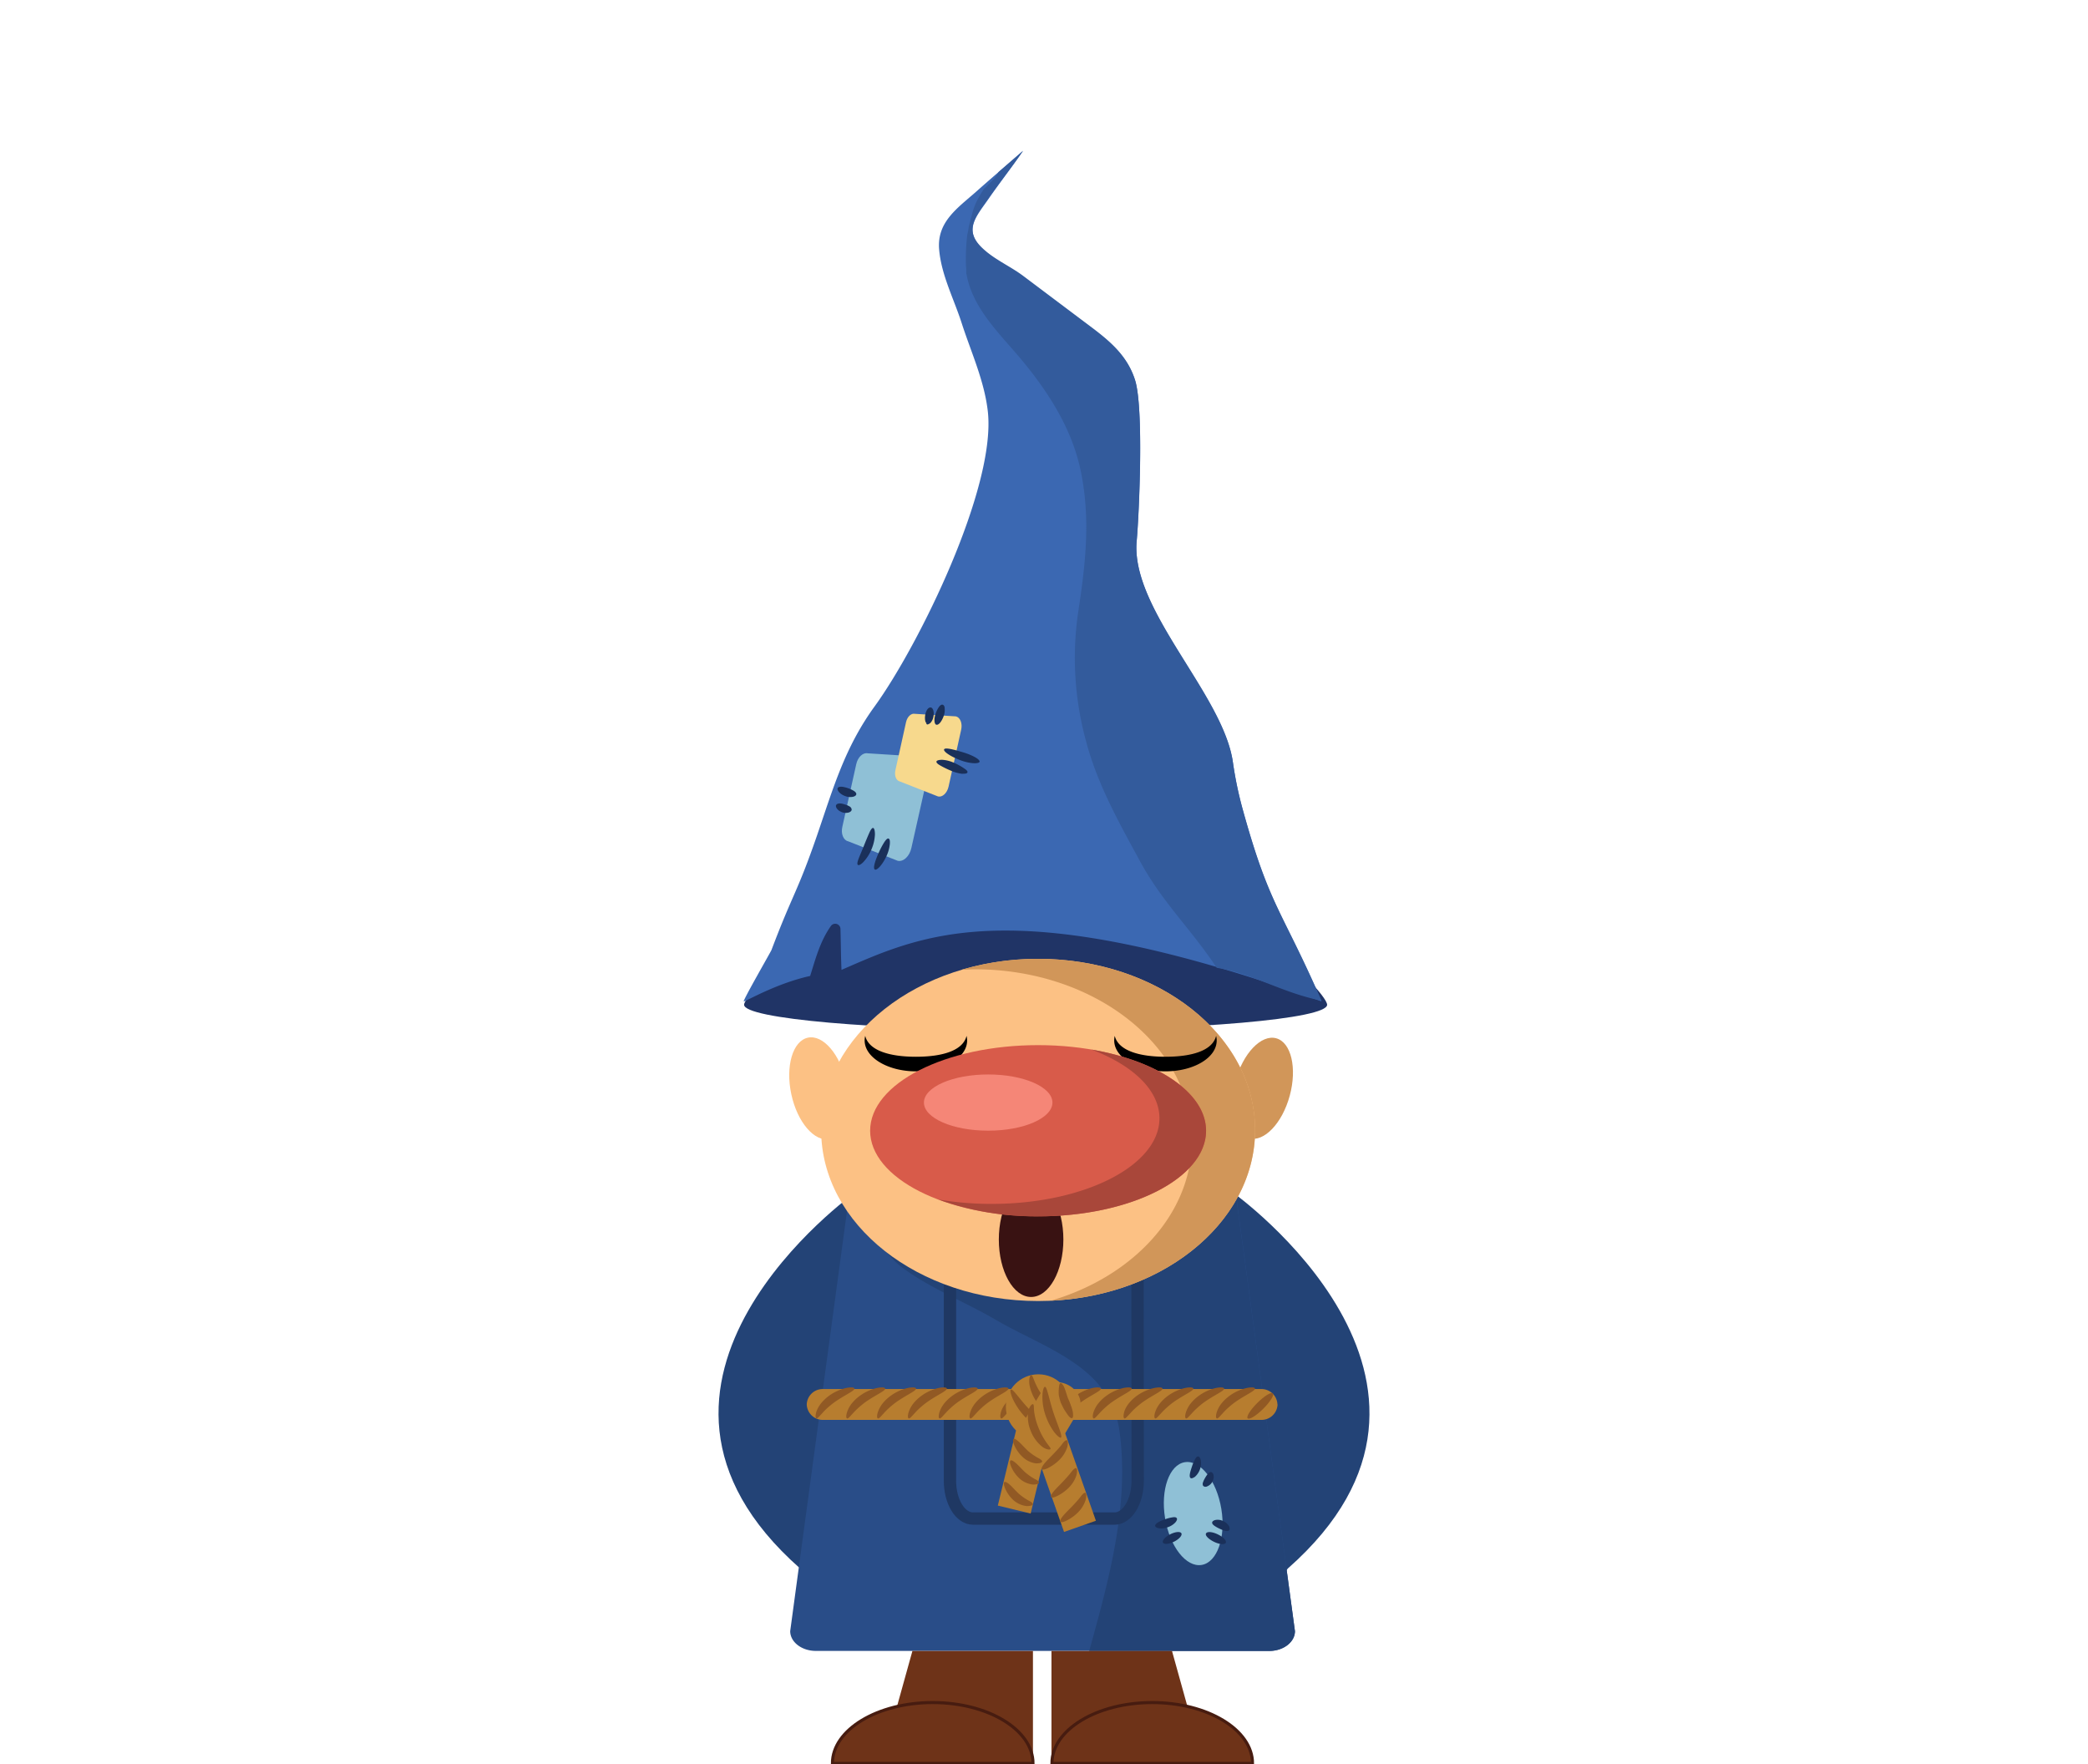 <svg data-name="Capa 1" xmlns="http://www.w3.org/2000/svg" viewBox="0 0 361 305"><path d="M229.45 173.71c0 2.43-22.57 4.4-50.4 4.4s-50.4-2-50.4-4.4S151.22 148 179.05 148s50.4 23.27 50.4 25.71z" fill="#203466"/><ellipse cx="218.3" cy="188.15" rx="8.96" ry="4.86" transform="rotate(-74.83 218.301 188.152)" fill="#d19659"/><path d="M213.15 206.17s46.09 32.77 9.51 65c0 0-6 8.28-8.21 7.57M147.85 206.17s-46.09 32.77-9.51 65c0 0 6 8.28 8.21 7.57" fill="#234376"/><path d="M223.88 282c0 1.88-2 3.42-4.42 3.42h-78.41c-2.45 0-4.43-1.54-4.43-3.42l9.95-73.59A3.42 3.42 0 0 1 150 205h60.52a3.42 3.42 0 0 1 3.42 3.42z" fill="#294d88"/><path d="M213.92 208.42a3.42 3.42 0 0 0-3.42-3.42H150a3.4 3.4 0 0 0-2.29.88 1.29 1.29 0 0 1 .18.16 19.13 19.13 0 0 1 3.13 6.17 14.66 14.66 0 0 0 5.94 7.62c4.78 3.3 10.19 5.42 15.19 8.34 8.53 5 19.87 8 21.41 19.32 1.73 12.73-1.84 25.72-5.25 37.94h31.15c2.45 0 4.43-1.54 4.43-3.42z" fill="#234376"/><path d="M196.7 256c0 3.61-1.8 6.54-4 6.54h-24.46c-2.23 0-4-2.93-4-6.54v-35.4c0-3.62 1.8-6.55 4-6.55h24.43c2.23 0 4 2.93 4 6.55z" fill="none" stroke="#1f3863" stroke-miterlimit="10" stroke-width="2.131"/><ellipse cx="179.48" cy="195.35" rx="37.51" ry="29.58" fill="#fcc184"/><path d="M179.48 165.77a46.38 46.38 0 0 0-13.15 1.87c.74 0 1.48-.06 2.23-.06 20.72 0 37.51 13.25 37.51 29.58 0 12.69-10.13 23.51-24.36 27.71C201.39 224 217 211.09 217 195.35c0-16.35-16.81-29.58-37.52-29.58z" fill="#d19659"/><path d="M214.92 140.23a65.62 65.62 0 0 1-1.75-8.34c-1.64-11.71-17.73-26.42-16.64-38.3.43-4.75 1.24-23-.28-27.79-1.34-4.23-4.43-6.77-7.75-9.26l-11.56-8.69c-2.37-1.78-5.14-2.9-7.26-5-3.1-3.09-.85-5.47 1.18-8.39s4.08-5.54 6-8.37c-2.71 2.36-5.45 4.7-8.14 7.09-3.16 2.79-6.7 5.16-6.36 9.83.34 4.45 2.55 8.63 3.9 12.83 1.61 5 3.94 10 4.53 15.32 1.46 13.17-12 40.52-19.55 50.93-5.19 7.14-7.14 14.06-10 22.4-3.46 10-4.11 9.84-7.86 19.76-.12.31-5 8.78-4.79 8.88s5.49-3.08 11.48-4.4c.94-3 1.73-6 3.56-8.6a.91.91 0 0 1 1.68.48c.07 2.37.07 4.72.18 7.07 14.23-6.19 29.74-13.71 83 5.45-6.9-15.8-8.96-16.26-13.57-32.9z" fill="#3b68b2"/><path d="M176.89 26.07l-4.25 3.68a5.5 5.5 0 0 1-1.26 1.63c-.22.19-1.67 1.83-1 .89a18.07 18.07 0 0 0-1 1.59 11.58 11.58 0 0 0-1.38 3.41c-.19.68-.38 1.36-.52 2a9.75 9.75 0 0 1-.24 1.29 34.1 34.1 0 0 0-.25 4c0 .68 0 1.36.07 2v.6c0 .12 0 .19.06.32 1.09 6 5.92 10.38 9.73 15 4.67 5.68 8.66 12 10.09 19.37 1.64 8.35.68 16.08-.59 24.39a54.59 54.59 0 0 0 1.48 22.13c2 7.41 5.65 13.87 9.29 20.56 3.89 7.15 8.74 11.6 13.25 18.4 5.91.87 11.55 4.42 18.1 5.66-6.89-15.79-8.95-16.25-13.56-32.89a65.26 65.26 0 0 1-1.75-8.34c-1.64-11.71-17.73-26.42-16.64-38.3.43-4.75 1.24-23-.28-27.79-1.34-4.23-4.43-6.77-7.75-9.26l-11.56-8.69c-2.37-1.78-5.13-2.89-7.26-5-3.1-3.09-.85-5.47 1.18-8.39s4.09-5.43 6.04-8.26z" fill="#335b9c"/><path d="M220.88 242.81a2.77 2.77 0 0 1-2.86 2.67h-75.69a2.77 2.77 0 0 1-2.85-2.67 2.76 2.76 0 0 1 2.85-2.66H218a2.76 2.76 0 0 1 2.86 2.66z" fill="#b77d2f"/><path d="M205.05 245.23c.2.06.5-.34 1-.87a10.63 10.63 0 0 1 .89-.9 12.81 12.81 0 0 1 1.21-1c1.81-1.3 3.59-2 3.49-2.41-.05-.19-.58-.25-1.39-.09a8 8 0 0 0-2.94 1.32 7.26 7.26 0 0 0-1.34 1.23 4.89 4.89 0 0 0-.79 1.28c-.36.83-.31 1.39-.13 1.44zM199.72 245.23c.2.06.5-.34 1-.87a12.39 12.39 0 0 1 .89-.9 14.24 14.24 0 0 1 1.21-1c1.81-1.3 3.59-2 3.49-2.41 0-.19-.57-.25-1.39-.09a8.1 8.1 0 0 0-2.94 1.32 7.26 7.26 0 0 0-1.34 1.23 5.18 5.18 0 0 0-.79 1.28c-.35.83-.31 1.39-.13 1.44zM194.4 245.23c.2.06.49-.34 1-.87a10.39 10.39 0 0 1 .88-.9 14.45 14.45 0 0 1 1.22-1c1.81-1.3 3.59-2 3.48-2.41 0-.19-.57-.25-1.38-.09a8.06 8.06 0 0 0-3 1.32 7.59 7.59 0 0 0-1.34 1.23 5.18 5.18 0 0 0-.79 1.28c-.3.83-.25 1.39-.07 1.44zM189.07 245.23c.2.06.49-.34 1-.87a10.63 10.63 0 0 1 .89-.9 12.81 12.81 0 0 1 1.21-1c1.81-1.3 3.59-2 3.49-2.41 0-.19-.58-.25-1.39-.09a8 8 0 0 0-2.94 1.32 7 7 0 0 0-1.34 1.23 4.89 4.89 0 0 0-.79 1.28c-.36.83-.31 1.39-.13 1.44zM183.74 245.23c.2.06.5-.34 1-.87a10.63 10.63 0 0 1 .89-.9 14.24 14.24 0 0 1 1.21-1c1.81-1.3 3.59-2 3.49-2.41-.05-.19-.58-.25-1.39-.09a8.1 8.1 0 0 0-2.94 1.32 7.26 7.26 0 0 0-1.34 1.23 5.18 5.18 0 0 0-.79 1.28c-.35.83-.31 1.39-.13 1.44zM178.41 245.23c.21.06.5-.34 1-.87a10.39 10.39 0 0 1 .88-.9 14.24 14.24 0 0 1 1.21-1c1.82-1.3 3.6-2 3.49-2.41 0-.19-.57-.25-1.38-.09a8.06 8.06 0 0 0-2.95 1.32 7.59 7.59 0 0 0-1.34 1.23 5.18 5.18 0 0 0-.79 1.28c-.34.83-.29 1.39-.12 1.44zM173.09 245.23c.2.06.49-.34 1-.87a10.63 10.63 0 0 1 .89-.9 12.81 12.81 0 0 1 1.21-1c1.81-1.3 3.59-2 3.49-2.41 0-.19-.58-.25-1.39-.09a8.06 8.06 0 0 0-3 1.32 7.19 7.19 0 0 0-1.33 1.23 4.64 4.64 0 0 0-.79 1.28c-.31.83-.26 1.39-.08 1.44zM167.76 245.23c.2.06.5-.34 1-.87a10.63 10.63 0 0 1 .89-.9 14.24 14.24 0 0 1 1.21-1c1.81-1.3 3.59-2 3.49-2.41-.05-.19-.58-.25-1.39-.09a8 8 0 0 0-2.94 1.32 7.26 7.26 0 0 0-1.34 1.23 5.18 5.18 0 0 0-.79 1.28c-.36.83-.31 1.39-.13 1.44zM162.43 245.23c.21.06.5-.34 1-.87a12.39 12.39 0 0 1 .89-.9 14.24 14.24 0 0 1 1.21-1c1.82-1.3 3.6-2 3.49-2.41-.05-.19-.57-.25-1.39-.09a8.1 8.1 0 0 0-2.94 1.32 7.59 7.59 0 0 0-1.34 1.23 5.18 5.18 0 0 0-.79 1.28c-.35.83-.3 1.39-.13 1.44zM157.11 245.23c.2.06.49-.34 1-.87a10.39 10.39 0 0 1 .88-.9 14.45 14.45 0 0 1 1.22-1c1.81-1.3 3.59-2 3.49-2.41-.05-.19-.58-.25-1.39-.09a8.06 8.06 0 0 0-2.95 1.32 7.59 7.59 0 0 0-1.34 1.23 5.18 5.18 0 0 0-.79 1.28c-.35.83-.3 1.39-.12 1.44zM151.78 245.23c.2.06.5-.34 1-.87a10.63 10.63 0 0 1 .89-.9 12.81 12.81 0 0 1 1.21-1c1.81-1.3 3.59-2 3.49-2.41 0-.19-.58-.25-1.39-.09a8 8 0 0 0-2.94 1.32 7.26 7.26 0 0 0-1.34 1.23 5.18 5.18 0 0 0-.79 1.28c-.36.83-.31 1.39-.13 1.44zM146.45 245.23c.2.06.5-.34 1-.87a12.39 12.39 0 0 1 .89-.9 14.24 14.24 0 0 1 1.21-1c1.81-1.3 3.6-2 3.49-2.41-.05-.19-.57-.25-1.39-.09a8.1 8.1 0 0 0-2.94 1.32 7.59 7.59 0 0 0-1.34 1.23 5.18 5.18 0 0 0-.79 1.28c-.35.83-.31 1.39-.13 1.44zM141.13 245.23c.2.06.49-.34 1-.87a10.39 10.39 0 0 1 .88-.9 14.45 14.45 0 0 1 1.22-1c1.81-1.3 3.59-2 3.48-2.41 0-.19-.57-.25-1.38-.09a8.06 8.06 0 0 0-2.95 1.32 7.59 7.59 0 0 0-1.34 1.23 5.18 5.18 0 0 0-.79 1.28c-.35.83-.25 1.39-.12 1.44z" fill="#915924"/><ellipse cx="217.89" cy="243.05" rx="3.07" ry=".72" transform="rotate(-44.78 217.894 243.047)" fill="#915924"/><path d="M210.38 245.23c.2.06.49-.34 1-.87a10.39 10.39 0 0 1 .88-.9 14.45 14.45 0 0 1 1.22-1c1.81-1.3 3.59-2 3.49-2.41 0-.19-.58-.25-1.39-.09a8.06 8.06 0 0 0-2.95 1.32 7.59 7.59 0 0 0-1.34 1.23 5.18 5.18 0 0 0-.79 1.28c-.35.83-.3 1.39-.12 1.44z" fill="#915924"/><path fill="#b77d2f" d="M177.766 247.221l5.51-1.937 6.199 17.632-5.51 1.937z"/><path fill="#b77d2f" d="M172.516 260.296l3.389-13.975 5.675 1.376-3.388 13.975z"/><circle cx="179.53" cy="243.22" r="5.62" fill="#b77d2f"/><path d="M174.77 240.24c-.17.08-.06.76.4 1.75a11.87 11.87 0 0 0 2.52 3.44 9.67 9.67 0 0 0 1.94 1.43 6.2 6.2 0 0 0 1.88.67c1.13.2 1.83-.05 1.82-.22s-.64-.36-1.53-.76a9.31 9.31 0 0 1-1.48-.84 15.22 15.22 0 0 1-1.64-1.33c-2.21-2.1-3.53-4.38-3.91-4.14zM178.27 237.74c-.18 0-.41.59-.3 1.59a7.67 7.67 0 0 0 4.61 5.73 5.88 5.88 0 0 0 .66.17 5 5 0 0 0 .53 0q.45-.09.45-.24c0-.22-.51-.35-1.18-.85a12.59 12.59 0 0 1-2.37-2.28 12 12 0 0 1-1.7-2.8c-.33-.77-.48-1.32-.7-1.32z" fill="#915924"/><path d="M183 249.76c-.82 1.39-2.88 1.69-4.59.67-1.71-1-2.42-3-1.59-4.36l3.47-5.83c.83-1.39 2.88-1.69 4.59-.68 1.71 1 2.42 3 1.6 4.36z" fill="#b77d2f"/><path d="M178.62 242.78c-.08-.05-.22 0-.4.22a2.4 2.4 0 0 0-.44 1 6.23 6.23 0 0 0 .43 3.39 6.4 6.4 0 0 0 2 2.74c.74.54 1.37.55 1.42.37s-.29-.51-.71-1.11a12.19 12.19 0 0 1-1.37-2.55 11 11 0 0 1-.75-2.77c-.09-.71 0-1.17-.18-1.29zM180.67 239.76c-.2 0-.38.53-.44 1.41a9.85 9.85 0 0 0 .49 3.4 11 11 0 0 0 1.56 3.05c.54.69 1 1 1.14.93.35-.23-.55-2.09-1.32-4.42-.38-1.18-.64-2.25-.85-3s-.38-1.37-.58-1.37zM183.33 239.14c-.09 0-.15.16-.19.33a5.94 5.94 0 0 0-.08.66 6.61 6.61 0 0 0 0 1.06 9.41 9.41 0 0 0 .34 1.31c.19.42.39.83.58 1.16s.4.61.55.84c.32.46.62.73.81.68s.24-.46.14-1.08a6.09 6.09 0 0 0-.29-1c-.13-.37-.26-.73-.44-1.12s-.27-.74-.38-1.07-.21-.66-.33-.94a1.88 1.88 0 0 0-.39-.67c-.11-.15-.23-.2-.32-.16zM175.25 248.77c-.16.11-.12.52.11 1.08a6.1 6.1 0 0 0 1.4 2 4.16 4.16 0 0 0 2.34 1.15c.67 0 1.06-.12 1.08-.32s-.32-.43-.8-.67a10.11 10.11 0 0 1-1.64-1.16c-.58-.54-1.09-1.14-1.53-1.53s-.79-.66-.96-.55zM174.72 252.5c-.17.11-.12.52.11 1.08a6.05 6.05 0 0 0 1.4 2 4.16 4.16 0 0 0 2.34 1.08c.67 0 1.06-.12 1.07-.32s-.31-.44-.79-.67a9.69 9.69 0 0 1-1.64-1.16c-.58-.54-1.09-1.14-1.54-1.53s-.79-.59-.95-.48zM173.65 256.23c-.16.11-.11.51.12 1.08a6 6 0 0 0 1.39 2 4.17 4.17 0 0 0 2.34 1.07c.67 0 1.06-.12 1.08-.31s-.31-.44-.8-.67a10.11 10.11 0 0 1-1.64-1.16c-.58-.54-1.09-1.14-1.53-1.53s-.79-.59-.96-.48zM180.13 254c.13.15.53.07 1.09-.21a7.65 7.65 0 0 0 2-1.46 5.45 5.45 0 0 0 1.32-2.2c.14-.65.1-1.07-.09-1.13s-.5.22-.83.68-.83 1-1.44 1.64-1.19 1.19-1.58 1.67-.6.89-.47 1.01zM181.73 258.83c.13.16.53.07 1.09-.21a7.42 7.42 0 0 0 2-1.46 5.21 5.21 0 0 0 1.31-2.19c.15-.66.1-1.08-.08-1.14s-.5.23-.84.68-.83 1-1.44 1.65-1.18 1.18-1.58 1.66-.59.86-.46 1.01zM183.33 263.09c.12.16.53.07 1.09-.21a7.58 7.58 0 0 0 2-1.45 5.41 5.41 0 0 0 1.31-2.2c.14-.66.1-1.08-.09-1.14s-.49.23-.83.69-.83 1-1.44 1.64-1.19 1.18-1.58 1.66-.59.86-.46 1.01z" fill="#915924"/><path d="M157.57 146.61c-.32 1.44-1.38 2.43-2.36 2.21l-8.57-3.37c-.83-.18-1.29-1.32-1-2.53l2.4-10.81c.27-1.22 1.16-2.05 2-1.87l9.2.58c1 .22 1.52 1.56 1.2 3z" fill="#8fc0d6"/><path d="M164 136c-.25 1.11-1.06 1.87-1.81 1.7l-6.6-2.59c-.64-.14-1-1-.78-1.95l1.84-8.32c.21-.93.89-1.57 1.53-1.43l7.08.44c.75.17 1.17 1.2.92 2.31z" fill="#f7d98d"/><path d="M161.9 131.69c0 .2.25.42.68.66a15.59 15.59 0 0 0 1.73.85 7.4 7.4 0 0 0 1.95.57c.55 0 .91 0 1-.22s-.2-.46-.62-.74a10.62 10.62 0 0 0-1.74-.95 5.82 5.82 0 0 0-2-.5c-.63 0-.98.13-1 .33zM163.23 129.56c-.16.36 1.08 1.21 2.78 1.86s3.26.66 3.35.27-1.19-1.13-2.87-1.63-3.1-.87-3.26-.5zM148.32 149.53c.14.13.55-.06 1-.55a7.19 7.19 0 0 0 1.38-2.2 7.37 7.37 0 0 0 .57-2.52c0-.68-.13-1.1-.32-1.12s-.43.33-.68.9-.57 1.34-.91 2.19-.68 1.62-.9 2.19-.3.98-.14 1.11zM151.25 150.33c.33.21 1.31-.78 2-2.29a6.54 6.54 0 0 0 .59-2.06c.05-.56 0-.92-.21-1s-.47.21-.76.65a14.77 14.77 0 0 0-.94 1.78c-.65 1.45-1.03 2.7-.68 2.92zM160.3 125a.23.23 0 0 0-.14 0v.11a.24.24 0 0 0 .12.13.27.27 0 0 0 .15 0 .34.34 0 0 0 .15-.09h.06a1.13 1.13 0 0 0 .33-.29 2.17 2.17 0 0 0 .42-1c.16-.79-.09-1.55-.51-1.55s-.77.51-.91 1.28.03 1.53.33 1.41zM161.9 125.3c.4.07.9-.54 1.25-1.49a3.17 3.17 0 0 0 .18-1.34c0-.36-.17-.6-.37-.64s-.42.12-.62.39a4.32 4.32 0 0 0-.56 1.12c-.34.93-.27 1.88.12 1.96zM144.59 139.14c-.23.31.16 1 1.06 1.31a1.92 1.92 0 0 0 1.15 0c.29-.12.45-.29.45-.49a.71.71 0 0 0-.37-.54 3.26 3.26 0 0 0-.82-.34c-.59-.21-1.23-.27-1.47.06zM144.85 136.21c-.23.32.31 1.09 1.3 1.43a2.45 2.45 0 0 0 1.34.11c.36-.09.56-.27.56-.47s-.18-.39-.43-.55a5.25 5.25 0 0 0-1-.46c-.79-.27-1.53-.38-1.77-.06z" fill="#1a305a"/><ellipse cx="206.29" cy="261.69" rx="4.93" ry="9" transform="rotate(-9.32 206.215 261.64)" fill="#8fc0d6"/><path d="M199.72 263.78c0 .42 1.08.68 2.19.25a3.16 3.16 0 0 0 1.3-.82c.27-.32.36-.6.23-.76s-.4-.18-.74-.12a6.3 6.3 0 0 0-1.28.34c-.97.33-1.68.72-1.7 1.11z" fill="#1a305a"/><ellipse cx="202.65" cy="265.92" rx="1.79" ry=".72" transform="rotate(-26.57 202.597 265.882)" fill="#1a305a"/><path d="M208.51 265.12c-.19.35.46 1 1.43 1.46s1.85.49 2 .13-.46-1-1.44-1.46-1.81-.49-1.99-.13zM209.57 263.25c0 .21.18.39.41.55a6.13 6.13 0 0 0 .87.49c.68.31 1.35.57 1.65.29.14-.14.13-.4 0-.72a2.32 2.32 0 0 0-1-.88 2.16 2.16 0 0 0-1.34-.2c-.4.09-.59.28-.59.47zM205.84 255.53c.16.12.44 0 .77-.22a3.19 3.19 0 0 0 1-2.86c-.1-.42-.28-.65-.48-.65s-.38.22-.54.53a7.76 7.76 0 0 0-.5 1.19c-.3.91-.57 1.75-.25 2.01zM208 256.86a.57.57 0 0 0 .67.13 1.8 1.8 0 0 0 1.14-2c-.1-.32-.28-.49-.48-.49a.74.74 0 0 0-.53.35 4.34 4.34 0 0 0-.45.67 3.83 3.83 0 0 0-.35.74.75.75 0 0 0 0 .6z" fill="#1a305a"/><ellipse cx="141.58" cy="188.14" rx="4.86" ry="8.96" transform="rotate(-12.13 141.662 188.23)" fill="#fcc184"/><ellipse cx="178.27" cy="214.29" rx="5.58" ry="9.94" fill="#391212"/><path d="M201.5 182.7c4.44 0 8.12-1 8.76-3.61a3.49 3.49 0 0 1 .1.79c0 3-4 5.34-8.86 5.34s-8.86-2.39-8.86-5.34a3.48 3.48 0 0 1 .09-.79c.64 2.58 4.32 3.61 8.77 3.61zM158.35 182.7c4.45 0 8.13-1 8.76-3.61a3.49 3.49 0 0 1 .1.79c0 3-4 5.34-8.86 5.34s-8.86-2.39-8.86-5.34a3 3 0 0 1 .1-.79c.63 2.58 4.31 3.61 8.76 3.61z"/><ellipse cx="179.48" cy="195.49" rx="29.04" ry="14.8" fill="#d85b4a"/><path d="M188.72 181.46c7.12 2.7 11.74 7 11.74 11.88 0 8.18-13 14.8-29 14.8a54.58 54.58 0 0 1-9.24-.77 49.59 49.59 0 0 0 17.3 2.92c16 0 29-6.63 29-14.8 0-6.49-8.29-12.06-19.8-14.03z" fill="#a9473a"/><ellipse cx="170.85" cy="190.62" rx="11.11" ry="4.86" fill="#f58677"/><path fill="#6e3318" d="M181.79 304.6h26.17l-5.33-19.17h-20.84v19.17z"/><path d="M199.21 294.35c9.58 0 17.34 4.71 17.34 10.52h-34.68c0-5.81 7.76-10.52 17.34-10.52z" fill="#6e3318" stroke="#471c10" stroke-miterlimit="10" stroke-width=".533"/><path fill="#6e3318" d="M178.59 304.6h-26.17l5.33-19.17h20.84v19.17z"/><path d="M161.26 294.35c-9.58 0-17.34 4.71-17.34 10.52h34.68c0-5.81-7.77-10.52-17.34-10.52z" fill="#6e3318" stroke="#471c10" stroke-miterlimit="10" stroke-width=".533"/></svg>